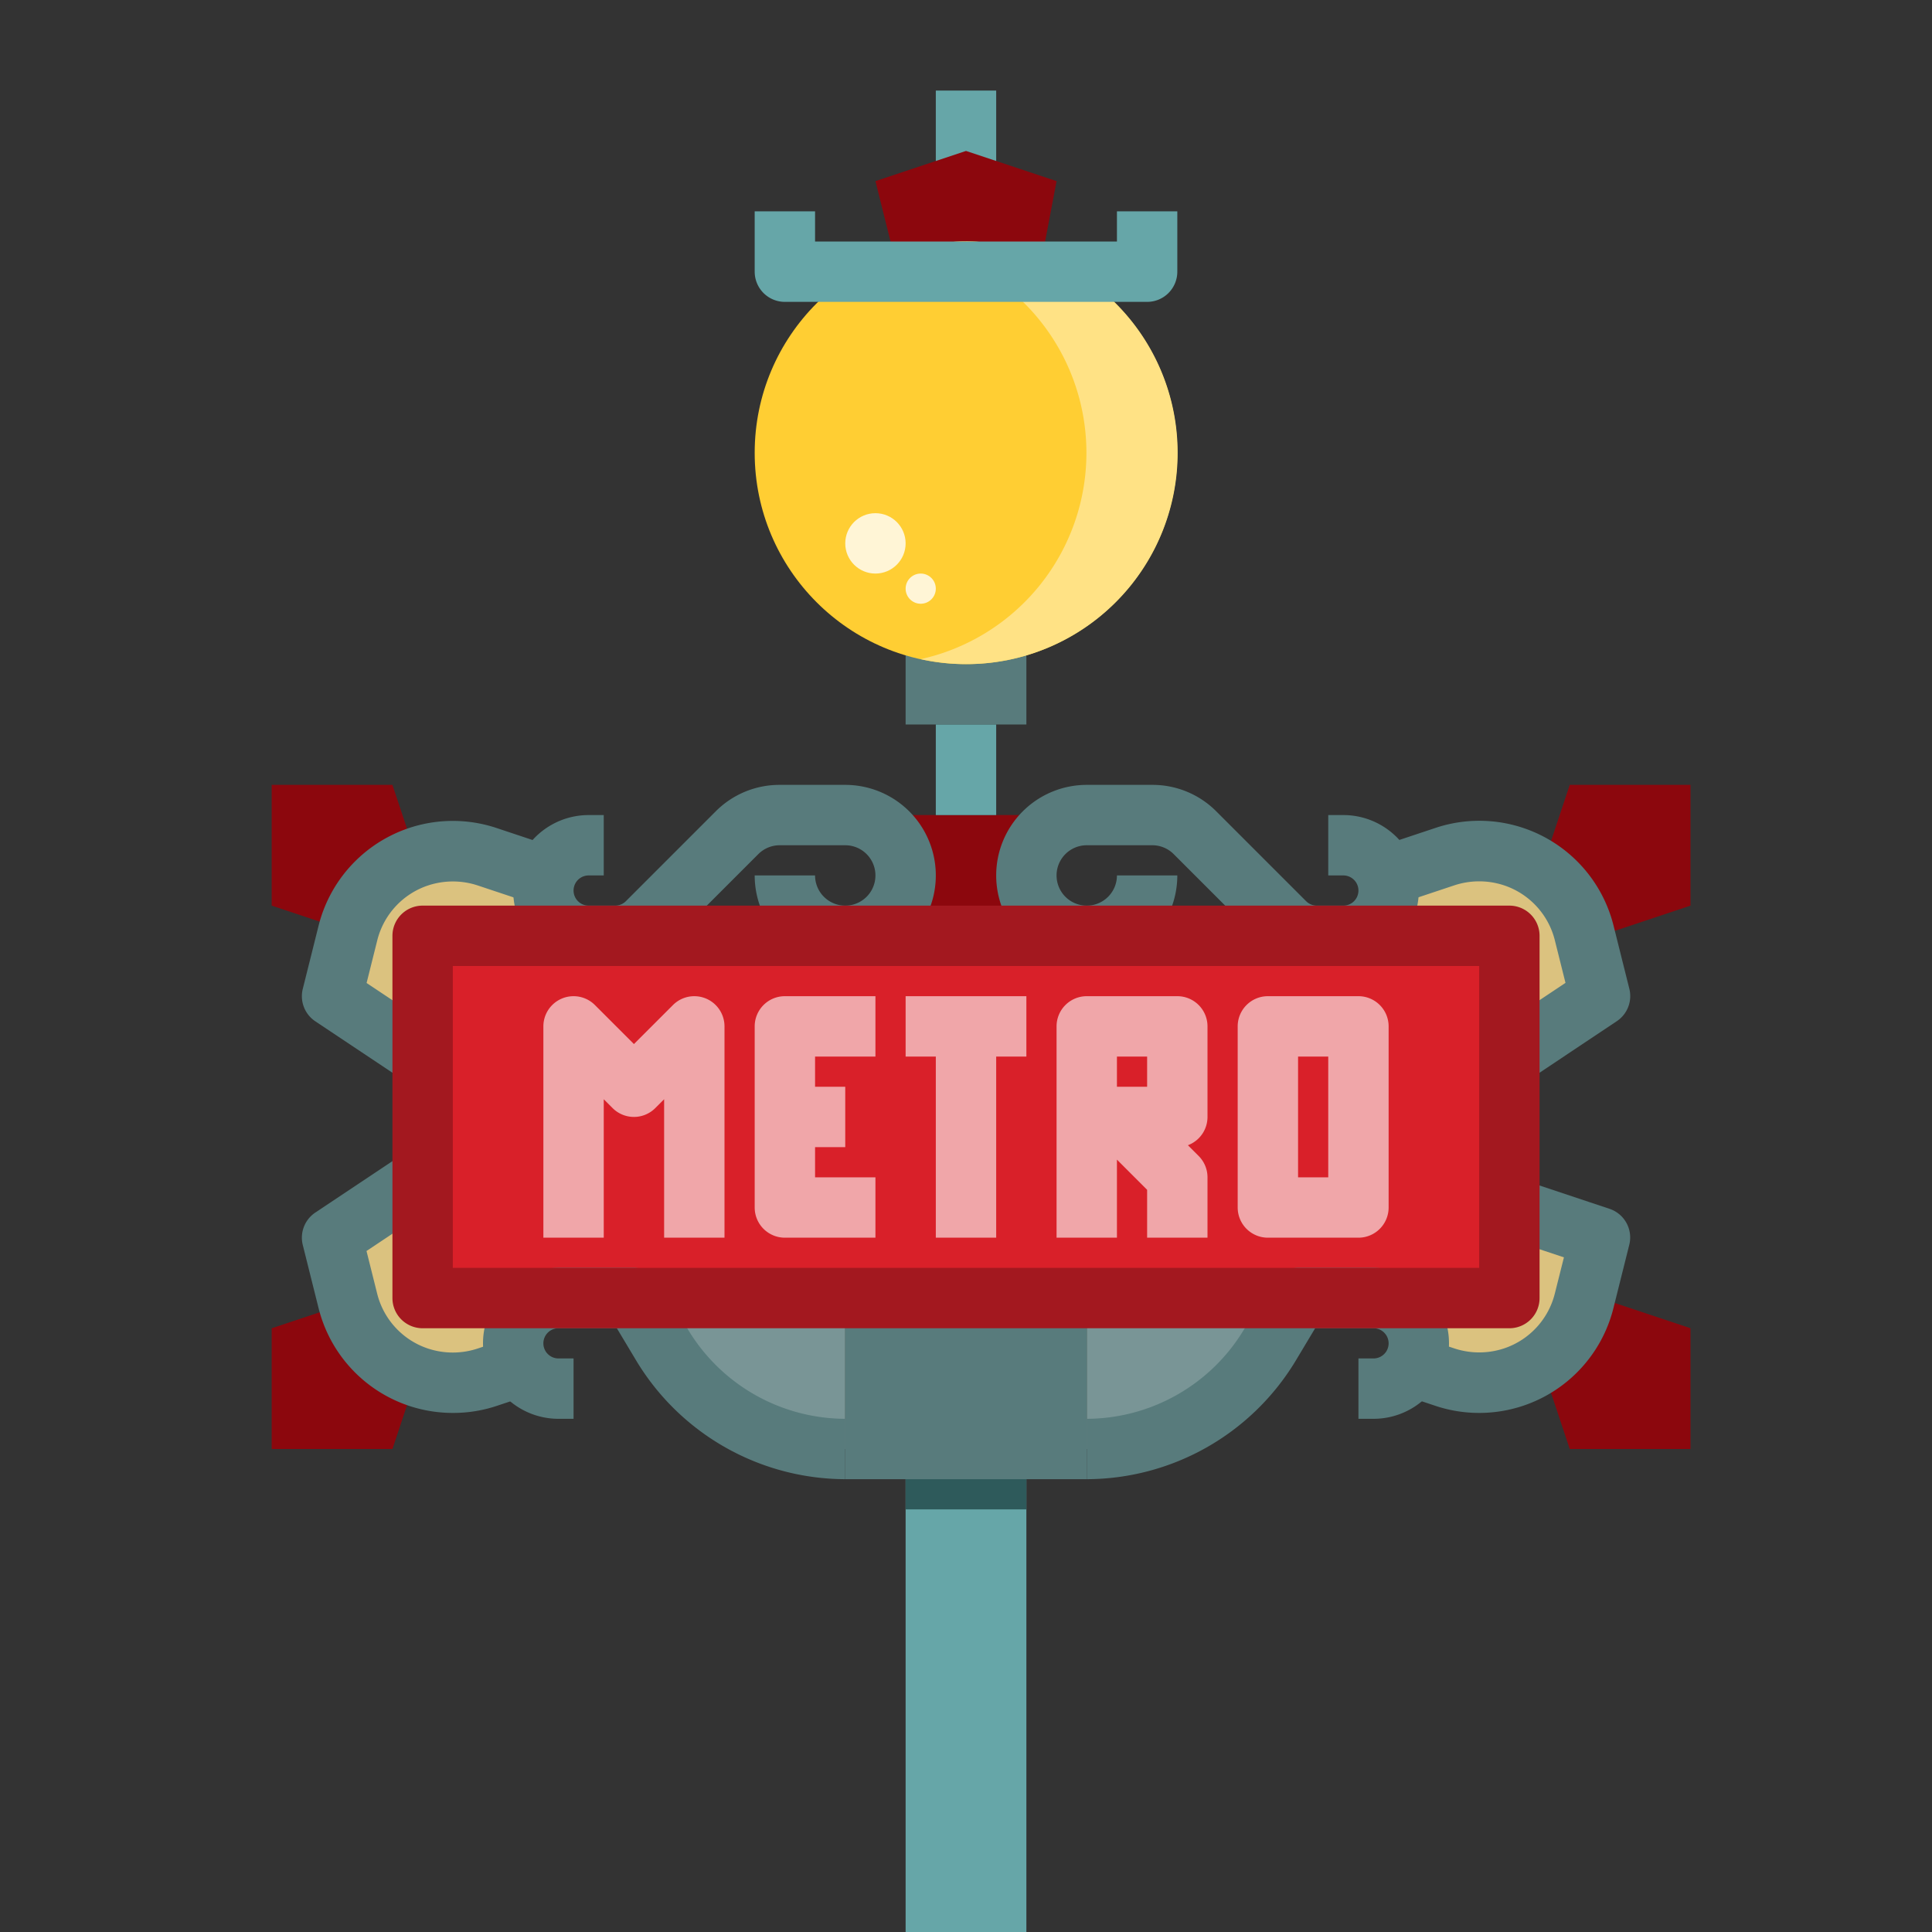 <svg xmlns="http://www.w3.org/2000/svg" version="1.1" xmlns:xlink="http://www.w3.org/1999/xlink" xmlns:svgjs="http://svgjs.com/svgjs" width="512" height="512" x="0" y="0" viewBox="0 0 64 64" style="enable-background:new 0 0 512 512" xml:space="preserve" class=""><rect x="0" y="0" width="64" height="64" fill="#333333" stroke="none"/><g><g data-name="17-Paris metro"><path fill="#66a6a8" d="M31 3h2v3h-2z" data-original="#66a6a8" class=""></path><path fill="#dbc27f" d="m18 29-1.867-.622a3.585 3.585 0 0 0-2.266 0 3.582 3.582 0 0 0-2.344 2.531L11 33l3 2M46 29l1.867-.622a3.585 3.585 0 0 1 2.266 0 3.582 3.582 0 0 1 2.344 2.531L53 33l-3 2M46 45l1.867.622a3.585 3.585 0 0 0 2.266 0 3.582 3.582 0 0 0 2.344-2.531L53 41l-3-1M18 45l-1.867.622a3.585 3.585 0 0 1-2.266 0 3.582 3.582 0 0 1-2.344-2.531L11 41l3-2" data-original="#dbc27f"></path><path fill="#8c070d" d="m30 10-1-4 3-1 3 1-.688 3.625M30 27h4v4h-4z" data-original="#8c070d"></path><path fill="#587b7c" d="M30 21h4v3h-4z" data-original="#587b7c"></path><path fill="#8c070d" d="m12 43-3 1v4h4l1-3M12 31l-3-1v-4h4l1 3M53 31l3-1v-4h-4l-1 3M53 43l3 1v4h-4l-1-3" data-original="#8c070d"></path><circle cx="32" cy="15" r="7" fill="#ffce33" data-original="#ffce33" class=""></circle><path fill="#ffe285" d="M32 8a7 7 0 0 0-1.5.165 7 7 0 0 1 0 13.67A7 7 0 1 0 32 8z" data-original="#ffe285" class=""></path><path fill="#66a6a8" d="M30 49h4v15h-4z" data-original="#66a6a8" class=""></path><path fill="#799596" d="m43 43-.942 1.57A7.064 7.064 0 0 1 36 48v-5M21 43l.942 1.57A7.064 7.064 0 0 0 28 48v-5" data-original="#799596"></path><path fill="#587b7c" d="M28 43h8v6h-8z" data-original="#587b7c"></path><path fill="#d92029" d="M14 31h36v12H14z" data-original="#d92029"></path><path fill="#f0a6a9" d="M29 35v-2h-3a1 1 0 0 0-1 1v6a1 1 0 0 0 1 1h3v-2h-2v-1h1v-2h-1v-1zM34 33h-4v2h1v6h2v-6h1zM40 41h-2v-1.586l-1-1V41h-2v-7a1 1 0 0 1 1-1h3a1 1 0 0 1 1 1v3a1 1 0 0 1-.649.937l.356.356A1 1 0 0 1 40 39zm-3-5h1v-1h-1zM45 41h-3a1 1 0 0 1-1-1v-6a1 1 0 0 1 1-1h3a1 1 0 0 1 1 1v6a1 1 0 0 1-1 1zm-2-2h1v-4h-1zM24 41h-2v-4.586l-.293.293a1 1 0 0 1-1.414 0L20 36.414V41h-2v-7a1 1 0 0 1 1.707-.707L21 34.586l1.293-1.293A1 1 0 0 1 24 34z" data-original="#f0a6a9"></path><path fill="#587b7c" d="M28 49a8.108 8.108 0 0 1-6.916-3.915L20.434 44H18.5a.5.5 0 0 0 0 1h.5v2h-.5a2.5 2.5 0 0 1 0-5H21a1 1 0 0 1 .857.485l.942 1.571A6.1 6.1 0 0 0 28 47zM36 49v-2a6.1 6.1 0 0 0 5.2-2.944l.942-1.571A1 1 0 0 1 43 42h2.5a2.5 2.5 0 0 1 0 5H45v-2h.5a.5.5 0 0 0 0-1h-1.934l-.65 1.085A8.108 8.108 0 0 1 36 49z" data-original="#587b7c"></path><path fill="#66a6a8" d="M31 24h2v3h-2z" data-original="#66a6a8" class=""></path><path fill="#587b7c" d="M28 32a3 3 0 0 1-3-3h2a1 1 0 1 0 1-1h-2.171a1 1 0 0 0-.708.293l-2.975 2.975a2.516 2.516 0 0 1-1.767.732H19.5a2.5 2.5 0 0 1 0-5h.5v2h-.5a.5.5 0 0 0 0 1h.879a.507.507 0 0 0 .353-.146l2.975-2.975A2.978 2.978 0 0 1 25.829 26H28a3 3 0 0 1 0 6zM44.5 32h-.879a2.516 2.516 0 0 1-1.767-.732l-2.975-2.975a1 1 0 0 0-.708-.293H36a1 1 0 1 0 1 1h2a3 3 0 1 1-3-3h2.171a2.978 2.978 0 0 1 2.122.879l2.975 2.975a.507.507 0 0 0 .353.146h.879a.5.5 0 0 0 0-1H44v-2h.5a2.5 2.5 0 0 1 0 5z" data-original="#587b7c"></path><path fill="#587b7c" d="m13.445 35.832-3-2a1 1 0 0 1-.415-1.074l.523-2.091a4.584 4.584 0 0 1 5.9-3.237l1.866.622-.632 1.9-1.867-.622a2.623 2.623 0 0 0-1.634 0 2.573 2.573 0 0 0-1.69 1.825l-.352 1.408 2.414 1.609zM50.555 35.832l-1.11-1.664 2.414-1.609-.352-1.408a2.573 2.573 0 0 0-1.69-1.825 2.623 2.623 0 0 0-1.634 0l-1.867.622-.632-1.9 1.867-.622a4.583 4.583 0 0 1 5.9 3.237l.523 2.091a1 1 0 0 1-.415 1.074zM49 46.805a4.563 4.563 0 0 1-1.45-.235l-1.866-.622.632-1.9 1.867.622a2.623 2.623 0 0 0 1.634 0 2.573 2.573 0 0 0 1.69-1.825l.3-1.193-2.121-.708.632-1.9 3 1a1 1 0 0 1 .654 1.19l-.523 2.091A4.582 4.582 0 0 1 49 46.805zM15 46.805a4.582 4.582 0 0 1-4.447-3.472l-.523-2.091a1 1 0 0 1 .415-1.074l3-2 1.11 1.664-2.414 1.609.352 1.408a2.573 2.573 0 0 0 1.69 1.825 2.623 2.623 0 0 0 1.634 0l1.867-.622.632 1.9-1.867.622a4.552 4.552 0 0 1-1.449.231z" data-original="#587b7c"></path><path fill="#66a6a8" d="M38 10H26a1 1 0 0 1-1-1V7h2v1h10V7h2v2a1 1 0 0 1-1 1z" data-original="#66a6a8" class=""></path><path fill="#a3181f" d="M50 44H14a1 1 0 0 1-1-1V31a1 1 0 0 1 1-1h36a1 1 0 0 1 1 1v12a1 1 0 0 1-1 1zm-35-2h34V32H15z" data-original="#a3181f"></path><circle cx="29" cy="18" r="1" fill="#fff5d6" data-original="#fff5d6"></circle><circle cx="30.5" cy="19.5" r=".5" fill="#fff5d6" data-original="#fff5d6"></circle><path fill="#2e5a5b" d="M30 49h4v1h-4z" data-original="#2e5a5b"></path></g></g></svg>